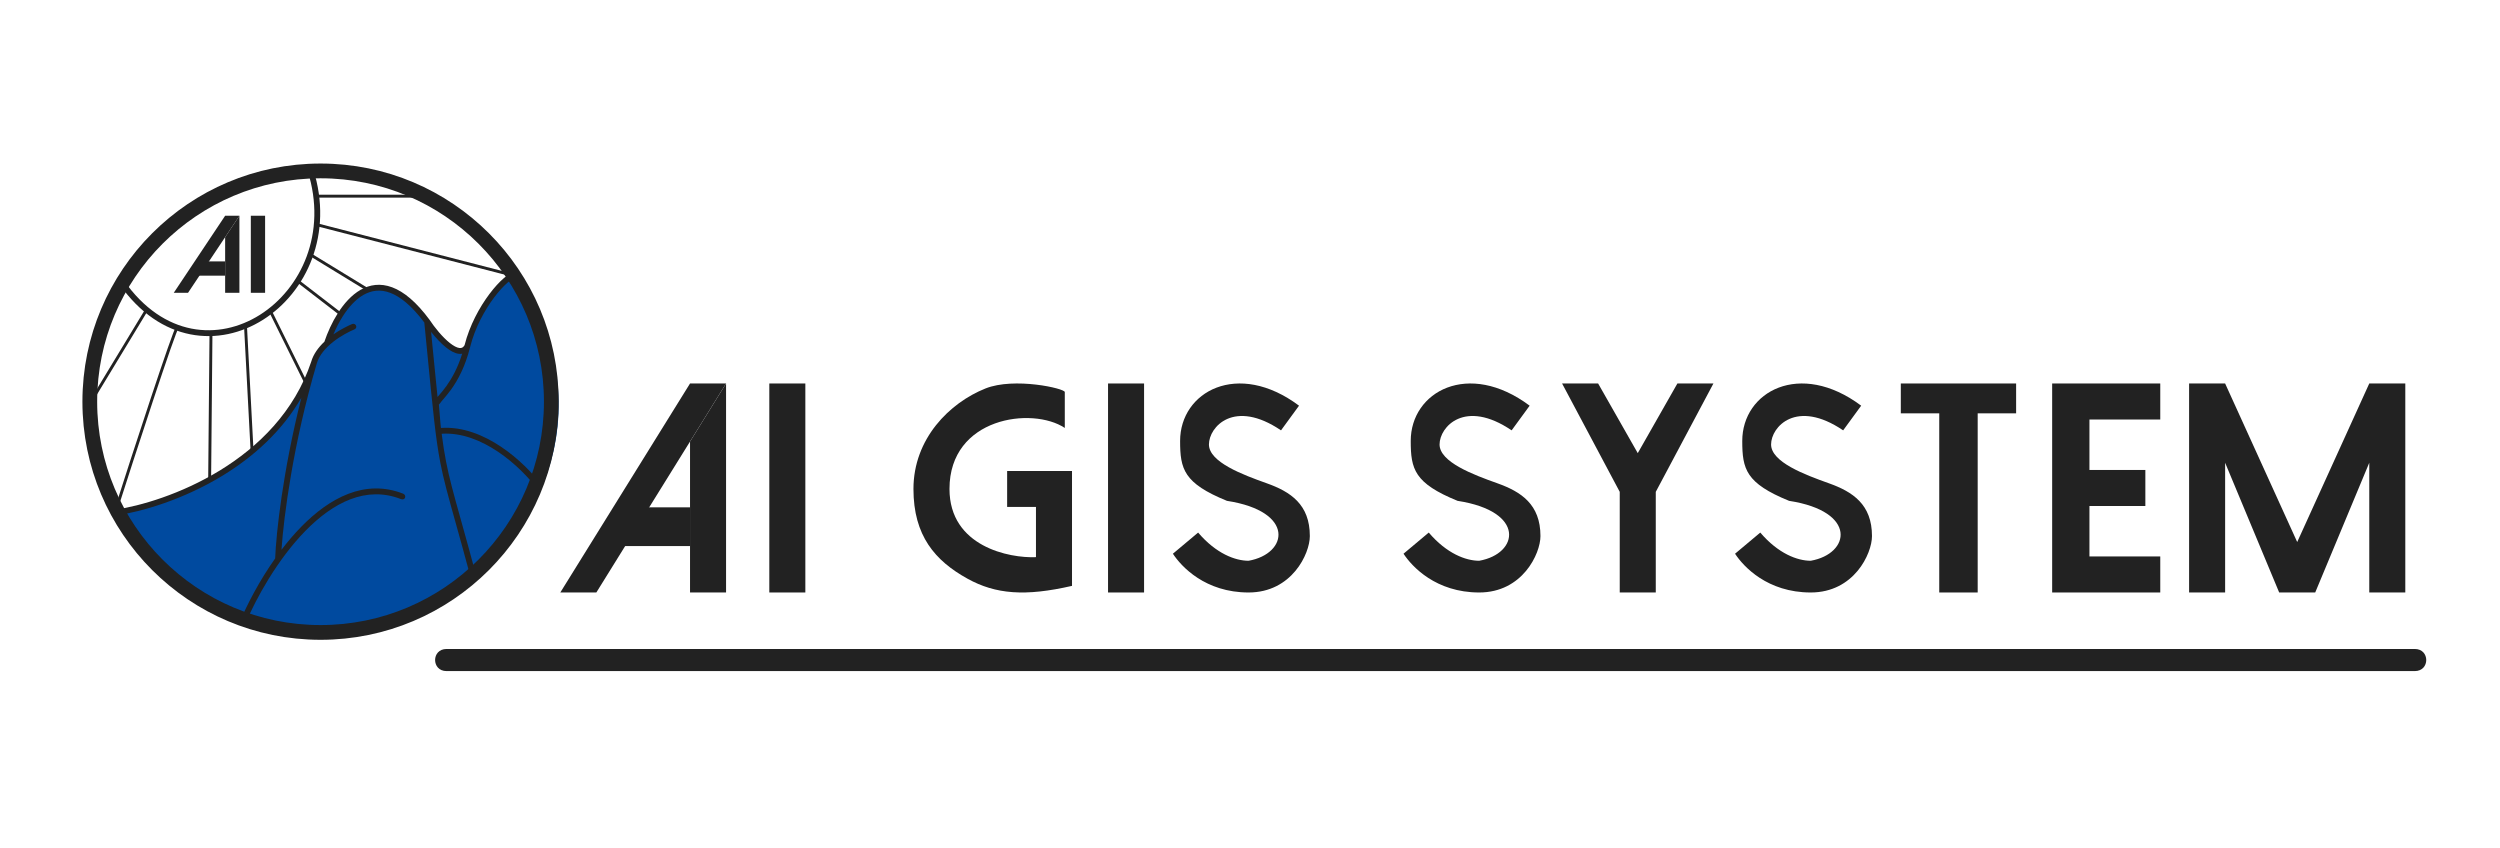 <svg width="339" height="115" viewBox="0 0 339 115" fill="none" xmlns="http://www.w3.org/2000/svg">
<path d="M296.841 80.341V52H301.727L311.5 73.5L321.273 52H326.159V80.341H321.273V62.75L313.943 80.341H309.057L301.727 62.75V80.341H296.841Z" fill="#222222"/>
<path d="M292.932 52H278.273V80.341H292.932V75.454H283.328V68.614H290.91V63.727H283.328V56.886H292.932V52Z" fill="#222222"/>
<path d="M273.386 52H257.75V56.049H262.962V80.341H268.174V56.049H273.386V52Z" fill="#222222"/>
<path d="M236.25 59.79C236.25 53.099 244.068 48.797 252.375 55.01L249.932 58.356C243.58 54.054 240.159 57.878 240.159 60.268C240.159 62.657 244.73 64.37 247.977 65.525C251.224 66.68 253.841 68.392 253.841 72.694C253.841 75.084 251.398 80.341 245.534 80.341C239.67 80.341 236.413 76.836 235.273 75.084L238.693 72.216C241.136 75.084 243.742 76.04 245.534 76.04C250.909 75.084 251.886 69.348 242.602 67.915C236.739 65.525 236.25 63.613 236.25 59.79Z" fill="#222222"/>
<path d="M216.705 52H211.818L219.636 66.695V80.341H224.523V66.695L232.341 52H227.455L227.119 52.59L222.08 61.447L216.705 52Z" fill="#222222"/>
<path d="M191.295 59.79C191.295 53.099 199.114 48.797 207.42 55.01L204.977 58.356C198.625 54.054 195.205 57.878 195.205 60.268C195.205 62.657 199.776 64.37 203.023 65.525C206.27 66.68 208.886 68.392 208.886 72.694C208.886 75.084 206.443 80.341 200.58 80.341C194.716 80.341 191.458 76.836 190.318 75.084L193.739 72.216C196.182 75.084 198.788 76.04 200.58 76.04C205.955 75.084 206.932 69.348 197.648 67.915C191.784 65.525 191.295 63.613 191.295 59.79Z" fill="#222222"/>
<path d="M160.023 59.79C160.023 53.099 167.841 48.797 176.148 55.01L173.705 58.356C167.352 54.054 163.932 57.878 163.932 60.268C163.932 62.657 168.503 64.37 171.75 65.525C174.997 66.68 177.614 68.392 177.614 72.694C177.614 75.084 175.17 80.341 169.307 80.341C163.443 80.341 160.186 76.836 159.045 75.084L162.466 72.216C164.909 75.084 167.515 76.04 169.307 76.04C174.682 75.084 175.659 69.348 166.375 67.915C160.511 65.525 160.023 63.613 160.023 59.79Z" fill="#222222"/>
<path d="M155.136 52H150.25V80.341H155.136V52Z" fill="#222222"/>
<path d="M133.636 52.675C137.545 51.118 144.386 52.675 144.386 53.162V58.029C139.989 55.109 128.75 56.569 128.75 66.303C128.75 74.129 136.894 75.712 140.477 75.55V68.736H136.568V63.869H145.364V79.444C139.011 80.903 135.014 80.584 131.193 78.47C126.795 76.037 123.864 72.648 123.864 66.303C123.864 59.489 128.75 54.622 133.636 52.675Z" fill="#222222"/>
<path d="M109.205 52H104.318V80.341H109.205V52Z" fill="#222222"/>
<path d="M75.977 80.341L93.568 52H98.454L80.864 80.341H75.977Z" fill="#222222"/>
<path d="M93.568 80.341V59.873L98.454 52V80.341H93.568Z" fill="#222222"/>
<path d="M93.568 68.795H87.704L83.796 74.043H93.568V68.795Z" fill="#222222"/>
<path fill-rule="evenodd" clip-rule="evenodd" d="M327.445 91H60.552C58.483 91 58.483 88 60.552 88H327.445C329.518 88 329.518 91 327.445 91Z" fill="#222222"/>
<path fill-rule="evenodd" clip-rule="evenodd" d="M25.812 45.336C22.353 44.656 18.954 42.497 16.16 38.496L16.809 38.042C19.503 41.9 22.735 43.923 25.965 44.558C29.198 45.194 32.469 44.446 35.252 42.687C40.819 39.169 44.405 31.624 41.717 23.181L42.472 22.941C45.272 31.735 41.541 39.651 35.675 43.357C32.742 45.211 29.267 46.015 25.812 45.336Z" fill="#222222"/>
<path d="M35.947 29.254H34.012V39.704H35.947V29.254Z" fill="#222222"/>
<path d="M23.562 39.704L30.529 29.254H32.464L25.497 39.704H23.562Z" fill="#222222"/>
<path d="M30.529 39.704V32.157L32.464 29.254V39.704H30.529Z" fill="#222222"/>
<path d="M30.529 35.447H28.206L26.658 37.382H30.529V35.447Z" fill="#222222"/>
<path fill-rule="evenodd" clip-rule="evenodd" d="M11.799 54.959L19.724 41.884L20.062 42.089L12.138 55.164L11.799 54.959Z" fill="#222222"/>
<path fill-rule="evenodd" clip-rule="evenodd" d="M23.864 44.285C23.875 44.267 23.895 44.239 23.921 44.216L24.185 44.512C24.192 44.506 24.196 44.5 24.198 44.498C24.197 44.499 24.197 44.5 24.196 44.502C24.191 44.508 24.184 44.52 24.174 44.539C24.155 44.575 24.13 44.629 24.099 44.699C24.037 44.841 23.957 45.041 23.859 45.295C23.665 45.804 23.407 46.521 23.099 47.399C22.485 49.154 21.677 51.545 20.801 54.181C19.049 59.453 17.023 65.699 15.723 69.781L15.346 69.661C16.646 65.577 18.672 59.33 20.425 54.056C21.301 51.42 22.11 49.026 22.725 47.268C23.033 46.389 23.293 45.668 23.489 45.154C23.587 44.897 23.67 44.69 23.736 44.54C23.769 44.466 23.798 44.403 23.824 44.353C23.837 44.329 23.851 44.306 23.864 44.285ZM24.199 44.497C24.199 44.497 24.198 44.498 24.198 44.498C24.198 44.498 24.199 44.497 24.199 44.497Z" fill="#222222"/>
<path fill-rule="evenodd" clip-rule="evenodd" d="M28.23 65.082L28.411 45.154L28.808 45.158L28.626 65.085L28.23 65.082Z" fill="#222222"/>
<path fill-rule="evenodd" clip-rule="evenodd" d="M33.98 61.113L33.096 44.304L33.491 44.283L34.376 61.092L33.98 61.113Z" fill="#222222"/>
<path fill-rule="evenodd" clip-rule="evenodd" d="M41.439 52.288L36.533 42.373L36.779 41.987L41.684 51.902L41.439 52.288Z" fill="#222222"/>
<path fill-rule="evenodd" clip-rule="evenodd" d="M46.318 42.936L40.25 38.258L40.492 37.944L46.56 42.622L46.318 42.936Z" fill="#222222"/>
<path fill-rule="evenodd" clip-rule="evenodd" d="M50.297 39.779L42.037 34.731L42.243 34.393L50.504 39.44L50.297 39.779Z" fill="#222222"/>
<path fill-rule="evenodd" clip-rule="evenodd" d="M69.073 37.408L43.022 30.689L43.12 30.305L69.172 37.024L69.073 37.408Z" fill="#222222"/>
<path fill-rule="evenodd" clip-rule="evenodd" d="M57.18 26.798H43.025V26.402H57.18V26.798Z" fill="#222222"/>
<path d="M15.535 69.523C22.612 68.491 37.982 62.96 42.583 49.159C42.871 48.15 43.561 47.253 44.377 46.505C45.998 41.639 50.987 34.297 58.064 43.851C59.391 45.325 62.216 48.751 63.277 47.335C64.604 42.027 68.884 37.232 70.211 37.232C76.819 47.567 77.024 57.758 73.425 66.155C71.411 70.853 68.207 74.989 64.268 78.276C55.483 85.606 43.038 88.712 31.977 84.397C25.761 81.972 19.982 77.203 15.535 69.523Z" fill="#004A9F"/>
<path fill-rule="evenodd" clip-rule="evenodd" d="M66.999 40.345C65.697 42.081 64.397 44.467 63.749 47.06C63.072 49.767 62.054 51.581 61.199 52.779C60.781 53.363 60.405 53.797 60.136 54.108L60.118 54.128C59.98 54.287 59.882 54.401 59.818 54.487C59.786 54.53 59.772 54.555 59.766 54.565L59.514 54.863C59.655 56.218 59.666 57 59.791 58.029C62.766 57.822 65.603 59.014 67.942 60.579C70.403 62.226 72.359 64.317 73.415 65.749L72.777 66.219C71.768 64.85 69.876 62.827 67.501 61.238C65.25 59.731 62.606 58.641 59.89 58.816C60.076 60.256 60.261 61.436 60.479 62.562C60.921 64.85 61.495 66.907 62.485 70.451C63.049 72.469 63.747 74.968 64.632 78.267L63.866 78.472C62.992 75.213 62.298 72.726 61.734 70.71C60.735 67.132 60.149 65.032 59.701 62.713C59.073 59.464 58.712 55.771 57.853 46.967C57.755 45.959 57.65 44.885 57.537 43.736C55.817 41.435 54.263 40.211 52.903 39.702C51.545 39.194 50.344 39.384 49.283 39.991C48.207 40.606 47.266 41.659 46.488 42.88C45.987 43.667 45.56 44.514 45.213 45.337C46.145 44.679 47.257 44.148 47.735 43.942C48.214 43.736 48.61 44.445 48.03 44.678C47.45 44.91 46.208 45.539 45.187 46.346C44.159 47.157 43.276 48.162 42.956 49.284L42.955 49.287C39.741 60.214 38.48 70.016 38.169 74.551C39.002 73.457 39.896 72.403 40.843 71.436C44.672 67.521 49.481 64.907 54.663 66.942C55.18 67.146 54.957 67.91 54.373 67.68C49.646 65.823 45.166 68.149 41.409 71.99C37.662 75.821 34.744 81.059 33.208 84.716L32.478 84.409C33.52 81.928 35.189 78.724 37.326 75.701L37.313 75.701C37.441 72.365 38.341 63.933 40.865 53.932C38.203 58.542 34.293 61.983 30.219 64.475C24.883 67.739 19.235 69.392 15.649 69.915L15.535 69.131C19.026 68.622 24.569 67.002 29.805 63.8C35.037 60.6 39.933 55.839 42.196 49.058C42.498 48.007 43.189 47.09 43.989 46.333C44.403 45.108 45.017 43.714 45.82 42.454C46.634 41.176 47.659 40.007 48.89 39.303C50.136 38.59 51.582 38.362 53.181 38.96C54.759 39.55 56.447 40.932 58.239 43.352L58.245 43.36L58.251 43.369C58.933 44.401 59.99 45.71 60.993 46.507C61.502 46.911 61.947 47.144 62.291 47.188C62.453 47.209 62.581 47.186 62.686 47.131C62.784 47.08 62.891 46.986 62.993 46.814C63.676 44.12 65.022 41.661 66.365 39.87C67.041 38.968 67.724 38.226 68.332 37.706C68.635 37.445 68.927 37.234 69.197 37.086C69.458 36.942 69.735 36.836 69.999 36.836V37.628C69.932 37.628 69.795 37.661 69.579 37.78C69.372 37.894 69.124 38.07 68.847 38.307C68.294 38.782 67.65 39.477 66.999 40.345ZM62.672 47.964C62.513 47.993 62.351 47.994 62.191 47.974C61.627 47.901 61.041 47.557 60.5 47.128C59.787 46.561 59.067 45.776 58.457 45.002C58.52 45.649 58.581 46.27 58.639 46.868C58.912 49.655 59.133 51.927 59.329 53.831C59.387 53.761 59.452 53.687 59.519 53.609L59.534 53.592C59.802 53.283 60.158 52.872 60.554 52.318C61.239 51.359 62.046 49.965 62.672 47.964Z" fill="#222222"/>
<circle cx="43.467" cy="54.467" r="31.291" stroke="#222222" stroke-width="2"/>
</svg>
